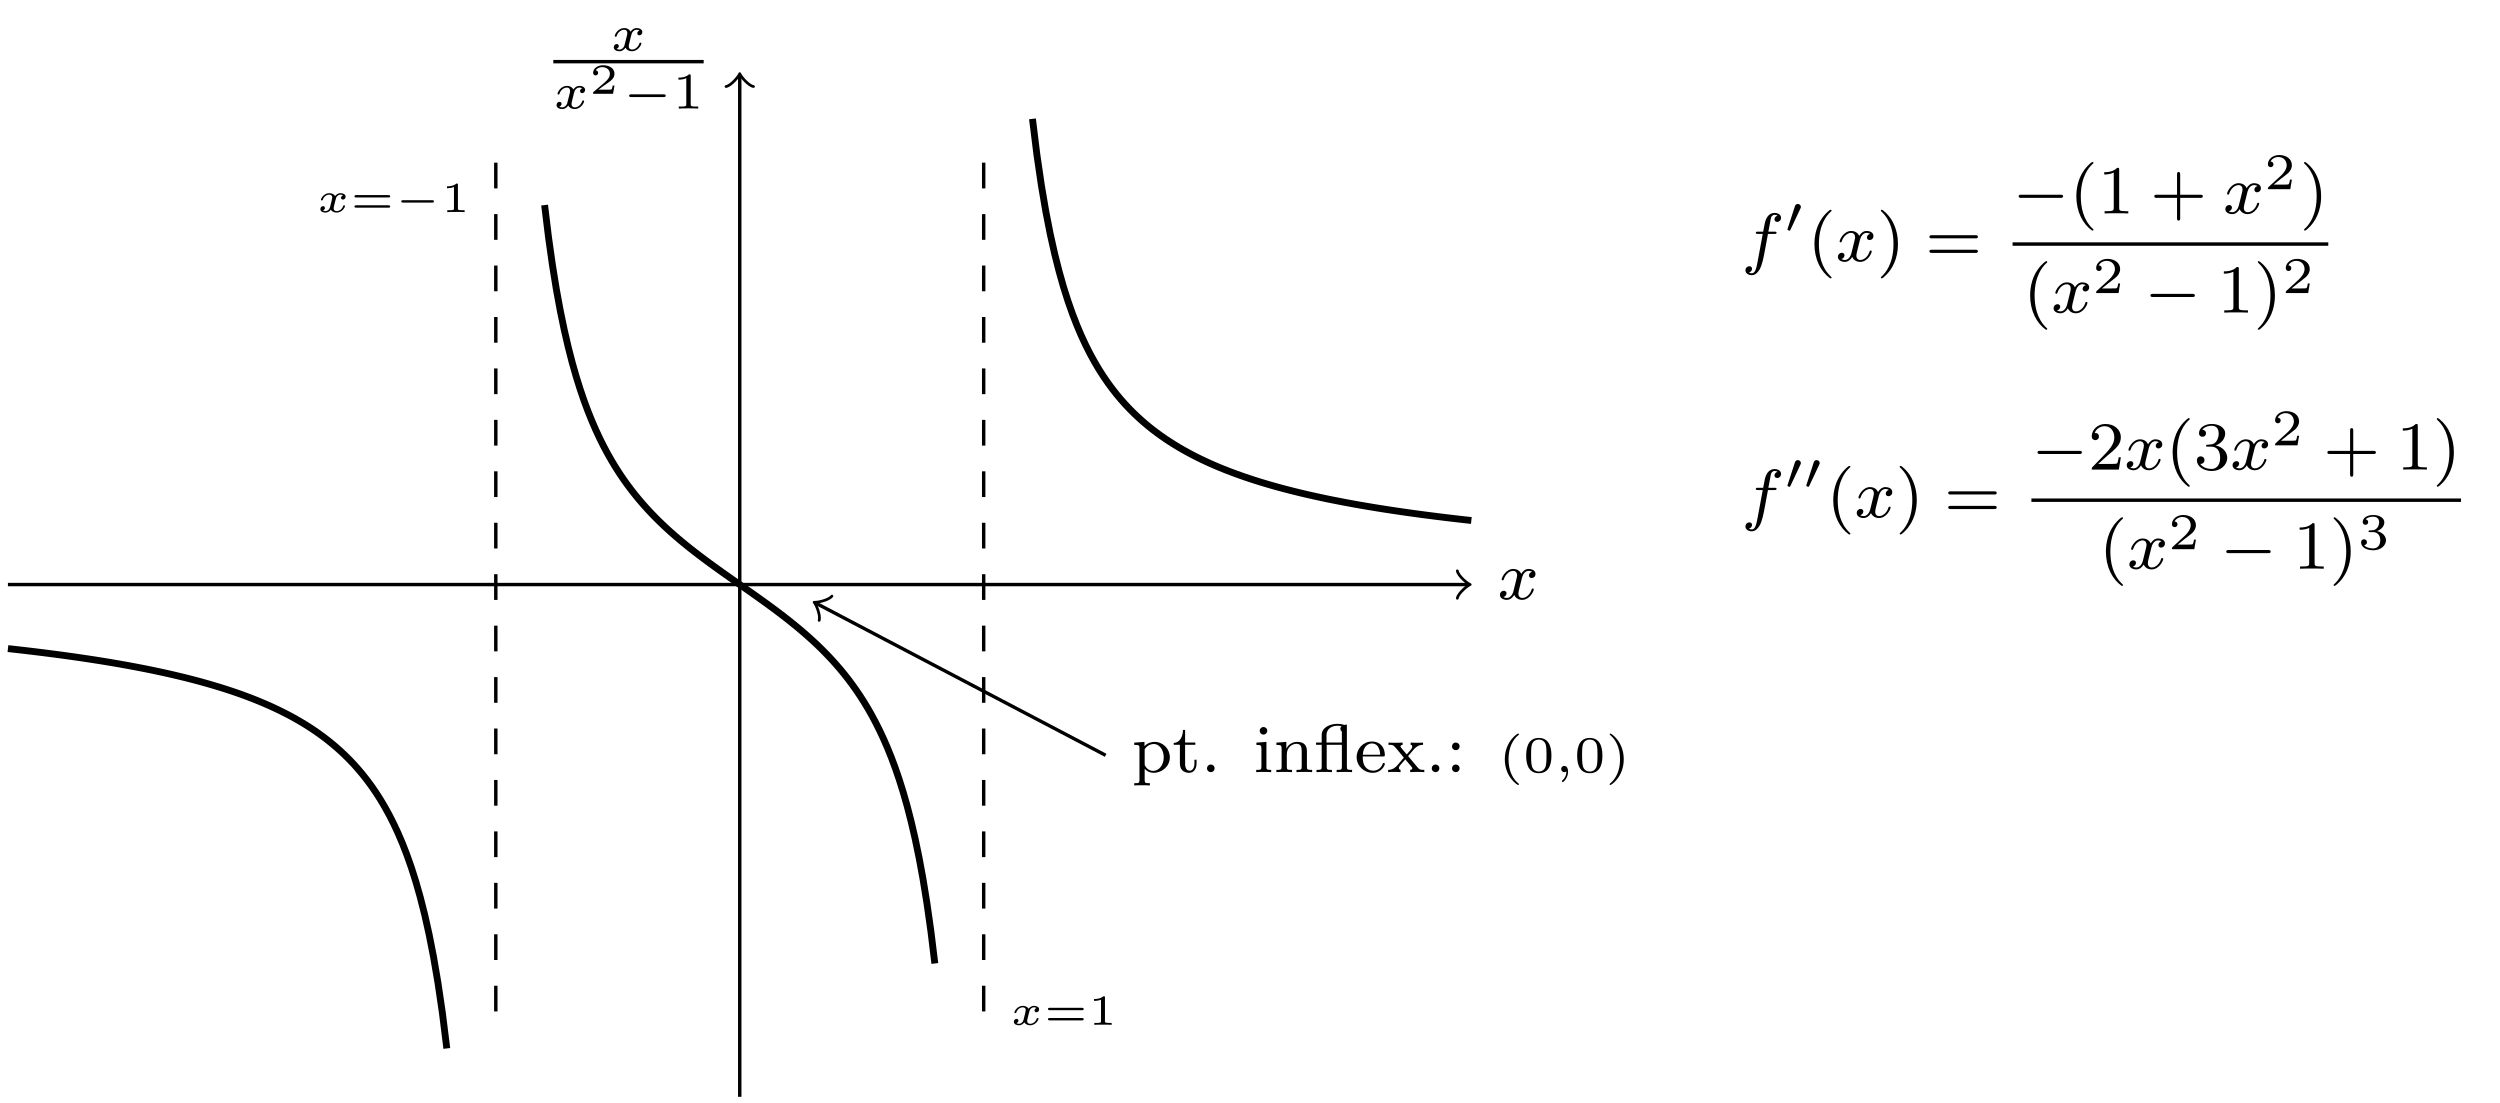 <?xml version='1.0' encoding='UTF-8'?>
<!-- This file was generated by dvisvgm 3.2.1 -->
<svg version='1.1' xmlns='http://www.w3.org/2000/svg' xmlns:xlink='http://www.w3.org/1999/xlink' width='290.431pt' height='128.136pt' viewBox='-.5 -127.636 290.431 128.136'>
<defs>
<path id='g0-0' d='M4.598-1.245C4.598-1.385 4.463-1.385 4.399-1.385H.996C.932-1.385 .797-1.385 .797-1.245S.932-1.106 .996-1.106H4.399C4.463-1.106 4.598-1.106 4.598-1.245Z'/>
<path id='g14-40' d='M2.813 1.897C2.813 1.865 2.805 1.857 2.702 1.753C1.61 .725 1.339-.757 1.339-1.993C1.339-4.288 2.287-5.364 2.694-5.731C2.805-5.834 2.813-5.842 2.813-5.882S2.782-5.978 2.702-5.978C2.574-5.978 2.176-5.571 2.112-5.499C1.044-4.384 .821-2.949 .821-1.993C.821-.207 1.57 1.227 2.654 1.993C2.718 1.993 2.813 1.993 2.813 1.897Z'/>
<path id='g14-41' d='M2.463-1.993C2.463-2.75 2.335-3.658 1.841-4.599C1.451-5.332 .725-5.978 .582-5.978C.502-5.978 .478-5.922 .478-5.882C.478-5.85 .478-5.834 .574-5.738C1.69-4.678 1.945-3.22 1.945-1.993C1.945 .295 .996 1.379 .59 1.745C.486 1.849 .478 1.857 .478 1.897S.502 1.993 .582 1.993C.709 1.993 1.108 1.586 1.172 1.514C2.24 .399 2.463-1.036 2.463-1.993Z'/>
<path id='g14-43' d='M6.105-1.993C6.105-2.176 5.93-2.176 5.818-2.176H3.475V-4.527C3.475-4.639 3.475-4.814 3.292-4.814S3.108-4.639 3.108-4.527V-2.176H.757C.646-2.176 .47-2.176 .47-1.993S.646-1.809 .757-1.809H3.108V.542C3.108 .654 3.108 .829 3.292 .829S3.475 .654 3.475 .542V-1.809H5.818C5.93-1.809 6.105-1.809 6.105-1.993Z'/>
<path id='g14-49' d='M3.563 0V-.263H3.284C2.527-.263 2.503-.359 2.503-.654V-5.077C2.503-5.292 2.487-5.3 2.271-5.3C1.945-4.981 1.522-4.79 .765-4.79V-4.527C.98-4.527 1.411-4.527 1.873-4.742V-.654C1.873-.359 1.849-.263 1.092-.263H.813V0C1.14-.024 1.825-.024 2.184-.024S3.236-.024 3.563 0Z'/>
<path id='g14-50' d='M3.802-1.427H3.555C3.531-1.267 3.467-.869 3.371-.717C3.324-.654 2.718-.654 2.59-.654H1.172L2.248-1.626C2.375-1.745 2.71-2.008 2.837-2.12C3.332-2.574 3.802-3.013 3.802-3.738C3.802-4.686 3.005-5.3 2.008-5.3C1.052-5.3 .422-4.575 .422-3.866C.422-3.475 .733-3.419 .845-3.419C1.012-3.419 1.259-3.539 1.259-3.842C1.259-4.256 .861-4.256 .765-4.256C.996-4.838 1.53-5.037 1.921-5.037C2.662-5.037 3.045-4.407 3.045-3.738C3.045-2.909 2.463-2.303 1.522-1.339L.518-.303C.422-.215 .422-.199 .422 0H3.571L3.802-1.427Z'/>
<path id='g14-51' d='M3.873-1.363C3.873-2.024 3.347-2.63 2.534-2.805C3.164-3.029 3.634-3.571 3.634-4.208S2.917-5.3 2.088-5.3C1.235-5.3 .59-4.838 .59-4.232C.59-3.937 .789-3.81 .996-3.81C1.243-3.81 1.403-3.985 1.403-4.216C1.403-4.511 1.148-4.623 .972-4.631C1.307-5.069 1.921-5.093 2.064-5.093C2.271-5.093 2.877-5.029 2.877-4.208C2.877-3.65 2.646-3.316 2.534-3.188C2.295-2.941 2.112-2.925 1.626-2.893C1.474-2.885 1.411-2.877 1.411-2.774C1.411-2.662 1.482-2.662 1.618-2.662H2.016C2.646-2.662 3.045-2.2 3.045-1.363C3.045-.367 2.479-.072 2.056-.072C1.618-.072 1.02-.231 .741-.654C1.028-.654 1.227-.837 1.227-1.1C1.227-1.355 1.044-1.538 .789-1.538C.574-1.538 .351-1.403 .351-1.084C.351-.327 1.164 .167 2.072 .167C3.132 .167 3.873-.566 3.873-1.363Z'/>
<path id='g14-61' d='M6.105-2.837C6.105-3.021 5.914-3.021 5.794-3.021H.781C.662-3.021 .47-3.021 .47-2.837S.63-2.654 .749-2.654H5.826C5.946-2.654 6.105-2.654 6.105-2.837ZM6.105-1.148C6.105-1.331 5.946-1.331 5.826-1.331H.749C.63-1.331 .47-1.331 .47-1.148S.662-.964 .781-.964H5.794C5.914-.964 6.105-.964 6.105-1.148Z'/>
<path id='g1-120' d='M3.328-.717C3.328-.787 3.243-.787 3.223-.787C3.138-.787 3.128-.757 3.113-.712C2.969-.264 2.585-.115 2.366-.115C2.217-.115 2.012-.169 2.012-.448C2.012-.508 2.012-.543 2.052-.712C2.137-1.061 2.271-1.614 2.311-1.704C2.376-1.833 2.54-2.032 2.795-2.032C2.809-2.032 2.979-2.032 3.093-1.953C2.864-1.883 2.864-1.659 2.864-1.659C2.864-1.574 2.924-1.455 3.088-1.455C3.228-1.455 3.397-1.574 3.397-1.793C3.397-2.087 3.068-2.202 2.804-2.202C2.481-2.202 2.271-1.993 2.172-1.863C2.007-2.147 1.689-2.202 1.509-2.202C.887-2.202 .533-1.614 .533-1.43C.533-1.36 .613-1.36 .638-1.36C.682-1.36 .722-1.365 .742-1.42C.892-1.908 1.3-2.032 1.489-2.032C1.654-2.032 1.843-1.963 1.843-1.699C1.843-1.574 1.753-1.23 1.584-.568C1.509-.284 1.28-.115 1.066-.115C1.031-.115 .887-.115 .767-.194C.991-.274 .991-.463 .991-.483C.991-.628 .882-.692 .772-.692C.648-.692 .463-.593 .463-.354C.463-.05 .802 .055 1.056 .055C1.33 .055 1.554-.105 1.674-.284C1.873 .015 2.192 .055 2.346 .055C2.974 .055 3.328-.538 3.328-.717Z'/>
<path id='g13-40' d='M2.397 1.411C2.397 1.381 2.379 1.351 2.379 1.351C1.722 .849 1.184-.096 1.184-1.494C1.184-2.875 1.71-3.832 2.379-4.34C2.379-4.34 2.397-4.37 2.397-4.4C2.397-4.435 2.373-4.483 2.301-4.483C2.194-4.483 .753-3.545 .753-1.494C.753 .55 2.188 1.494 2.301 1.494C2.373 1.494 2.397 1.447 2.397 1.411Z'/>
<path id='g13-41' d='M2.116-1.494C2.116-3.539 .681-4.483 .568-4.483C.496-4.483 .478-4.429 .478-4.4C.478-4.364 .484-4.358 .592-4.262C1.13-3.802 1.686-2.917 1.686-1.494C1.686-.227 1.243 .723 .568 1.291C.484 1.369 .478 1.375 .478 1.411C.478 1.441 .496 1.494 .568 1.494C.675 1.494 2.116 .556 2.116-1.494Z'/>
<path id='g13-48' d='M3.288-1.907C3.288-2.343 3.288-3.975 1.823-3.975S.359-2.343 .359-1.907C.359-1.476 .359 .126 1.823 .126S3.288-1.476 3.288-1.907ZM2.72-1.985C2.72-1.602 2.72-.998 2.618-.664C2.451-.143 2.02-.066 1.823-.066C1.572-.066 1.166-.185 1.022-.681C.927-1.028 .927-1.614 .927-1.985C.927-2.385 .927-2.845 1.01-3.168C1.16-3.706 1.614-3.784 1.823-3.784C2.098-3.784 2.493-3.652 2.624-3.198C2.714-2.881 2.72-2.445 2.72-1.985Z'/>
<path id='g13-49' d='M3.019 0V-.233H2.762C2.146-.233 2.146-.311 2.146-.508V-3.796C2.146-3.975 2.122-3.975 1.943-3.975C1.548-3.593 .938-3.593 .723-3.593V-3.359C.879-3.359 1.273-3.359 1.632-3.527V-.508C1.632-.311 1.632-.233 1.016-.233H.759V0C1.088-.024 1.554-.024 1.889-.024S2.69-.024 3.019 0Z'/>
<path id='g13-50' d='M3.216-1.118H2.995C2.983-1.034 2.923-.64 2.833-.574C2.792-.538 2.307-.538 2.224-.538H1.106L1.871-1.16C2.074-1.321 2.606-1.704 2.792-1.883C2.971-2.062 3.216-2.367 3.216-2.792C3.216-3.539 2.54-3.975 1.739-3.975C.968-3.975 .43-3.467 .43-2.905C.43-2.6 .687-2.564 .753-2.564C.903-2.564 1.076-2.672 1.076-2.887C1.076-3.019 .998-3.21 .735-3.21C.873-3.515 1.237-3.742 1.65-3.742C2.277-3.742 2.612-3.276 2.612-2.792C2.612-2.367 2.331-1.931 1.913-1.548L.496-.251C.436-.191 .43-.185 .43 0H3.031L3.216-1.118Z'/>
<path id='g13-51' d='M3.27-1.034C3.27-1.47 2.935-1.931 2.224-2.11C2.696-2.266 3.078-2.648 3.078-3.138C3.078-3.616 2.517-3.975 1.799-3.975C1.1-3.975 .568-3.652 .568-3.162C.568-2.905 .765-2.833 .885-2.833C1.04-2.833 1.201-2.941 1.201-3.15C1.201-3.335 1.07-3.443 .909-3.467C1.19-3.778 1.733-3.778 1.787-3.778C2.092-3.778 2.475-3.634 2.475-3.138C2.475-2.809 2.289-2.236 1.692-2.2C1.584-2.194 1.423-2.182 1.369-2.182C1.309-2.176 1.243-2.17 1.243-2.08C1.243-1.985 1.309-1.985 1.411-1.985H1.757C2.266-1.985 2.606-1.644 2.606-1.034C2.606-.377 2.212-.09 1.775-.09C1.614-.09 .998-.126 .729-.472C.962-.496 1.058-.652 1.058-.813C1.058-1.016 .915-1.154 .717-1.154C.556-1.154 .377-1.052 .377-.801C.377-.209 1.034 .126 1.793 .126C2.678 .126 3.27-.442 3.27-1.034Z'/>
<path id='g7-0' d='M5.003-1.494C5.003-1.65 4.854-1.65 4.77-1.65H.98C.897-1.65 .747-1.65 .747-1.494S.897-1.339 .98-1.339H4.77C4.854-1.339 5.003-1.339 5.003-1.494Z'/>
<path id='g7-48' d='M1.931-3.001C1.931-3.204 1.745-3.341 1.572-3.341C1.375-3.341 1.279-3.204 1.237-3.078L.395-.478C.365-.4 .365-.383 .365-.383C.365-.299 .556-.233 .61-.233S.693-.287 .711-.329L1.871-2.803C1.913-2.893 1.931-2.929 1.931-3.001Z'/>
<path id='g2-49' d='M2.76 0V-.219H2.511C1.983-.219 1.983-.274 1.983-.428V-3.168C1.983-3.318 1.968-3.318 1.803-3.318C1.45-2.999 .897-2.999 .797-2.999H.712V-2.78H.797C.912-2.78 1.235-2.795 1.524-2.919V-.428C1.524-.274 1.524-.219 .996-.219H.747V0C1.021-.02 1.465-.02 1.753-.02S2.486-.02 2.76 0Z'/>
<path id='g2-50' d='M2.934-.961H2.725C2.71-.867 2.66-.558 2.58-.508C2.54-.478 2.122-.478 2.047-.478H1.071C1.4-.722 1.768-1.001 2.067-1.2C2.516-1.509 2.934-1.798 2.934-2.326C2.934-2.964 2.331-3.318 1.619-3.318C.946-3.318 .453-2.929 .453-2.441C.453-2.182 .672-2.137 .742-2.137C.877-2.137 1.036-2.227 1.036-2.431C1.036-2.61 .907-2.71 .752-2.725C.892-2.949 1.181-3.098 1.514-3.098C1.998-3.098 2.401-2.809 2.401-2.321C2.401-1.903 2.112-1.584 1.729-1.26L.513-.229C.463-.184 .458-.184 .453-.149V0H2.77L2.934-.961Z'/>
<path id='g2-61' d='M4.633-1.838C4.633-1.978 4.488-1.978 4.413-1.978H.702C.628-1.978 .483-1.978 .483-1.838S.613-1.699 .677-1.699H4.438C4.508-1.699 4.633-1.699 4.633-1.838ZM4.633-.653C4.633-.792 4.508-.792 4.438-.792H.677C.608-.792 .483-.792 .483-.653S.628-.513 .702-.513H4.413C4.488-.513 4.633-.513 4.633-.653Z'/>
<path id='g10-59' d='M1.572-.054C1.572-.43 1.417-.723 1.13-.723C.897-.723 .771-.538 .771-.365C.771-.185 .897 0 1.136 0C1.225 0 1.309-.024 1.375-.084C1.375 .484 1.076 .813 .927 .944C.867 1.004 .849 1.016 .849 1.052C.849 1.106 .903 1.16 .95 1.16C1.034 1.16 1.572 .681 1.572-.054Z'/>
<path id='g10-120' d='M3.581-.861C3.581-.861 3.575-.944 3.467-.944C3.383-.944 3.371-.903 3.353-.849C3.18-.329 2.756-.137 2.505-.137C2.277-.137 2.116-.269 2.116-.52C2.116-.634 2.146-.765 2.2-.974L2.391-1.751C2.451-1.985 2.481-2.092 2.606-2.236C2.69-2.325 2.833-2.439 3.025-2.439C3.055-2.439 3.234-2.439 3.365-2.349C3.156-2.289 3.108-2.116 3.108-2.026C3.108-1.835 3.264-1.793 3.347-1.793C3.521-1.793 3.694-1.937 3.694-2.17C3.694-2.493 3.341-2.636 3.037-2.636C2.642-2.636 2.403-2.331 2.337-2.218C2.26-2.367 2.032-2.636 1.584-2.636C.897-2.636 .49-1.925 .49-1.716C.49-1.686 .514-1.632 .598-1.632S.699-1.668 .717-1.722C.867-2.206 1.273-2.439 1.566-2.439S1.949-2.248 1.949-2.05C1.949-1.979 1.949-1.925 1.901-1.739C1.763-1.184 1.632-.64 1.602-.568C1.512-.341 1.297-.137 1.046-.137C1.01-.137 .843-.137 .705-.227C.938-.305 .962-.502 .962-.55C.962-.705 .843-.783 .723-.783C.556-.783 .377-.652 .377-.406C.377-.066 .753 .06 1.034 .06C1.375 .06 1.62-.173 1.733-.359C1.853-.108 2.14 .06 2.481 .06C3.186 .06 3.581-.664 3.581-.861Z'/>
<path id='g8-0' d='M5.866-1.993C5.866-2.176 5.691-2.176 5.579-2.176H.996C.885-2.176 .709-2.176 .709-1.993S.885-1.809 .996-1.809H5.579C5.691-1.809 5.866-1.809 5.866-1.993Z'/>
<path id='g4-29' d='M4.415 0V-.263C3.905-.263 3.81-.263 3.81-.622V-5.531L3.491-5.483C3.459-5.483 3.451-5.491 3.419-5.507C3.156-5.611 2.805-5.611 2.71-5.611C1.849-5.611 .885-5.189 .885-4.312V-3.435H.231V-3.172H.885V-.622C.885-.263 .789-.263 .279-.263V0C.59-.024 1.036-.024 1.172-.024C1.331-.024 1.761-.024 2.072 0V-.263C1.562-.263 1.467-.263 1.467-.622V-3.172H3.228V-.622C3.228-.263 3.132-.263 2.622-.263V0C2.933-.024 3.379-.024 3.515-.024C3.674-.024 4.105-.024 4.415 0ZM3.228-3.435H1.443V-4.304C1.443-5.029 2.064-5.388 2.702-5.388C2.989-5.388 3.116-5.356 3.204-5.332C3.092-5.26 3.053-5.157 3.053-5.037C3.053-4.806 3.212-4.726 3.228-4.718V-3.435Z'/>
<path id='g4-46' d='M1.618-.438C1.618-.709 1.403-.885 1.18-.885C.909-.885 .733-.669 .733-.446C.733-.175 .948 0 1.172 0C1.443 0 1.618-.215 1.618-.438Z'/>
<path id='g4-58' d='M1.618-2.989C1.618-3.26 1.403-3.435 1.18-3.435C.909-3.435 .733-3.22 .733-2.997C.733-2.726 .948-2.55 1.172-2.55C1.443-2.55 1.618-2.766 1.618-2.989ZM1.618-.438C1.618-.709 1.403-.885 1.18-.885C.909-.885 .733-.669 .733-.446C.733-.175 .948 0 1.172 0C1.443 0 1.618-.215 1.618-.438Z'/>
<path id='g4-101' d='M3.515-.956C3.515-.988 3.491-1.068 3.387-1.068C3.3-1.068 3.284-1.012 3.268-.964C2.981-.191 2.295-.167 2.152-.167C1.793-.167 1.427-.335 1.188-.701S.948-1.578 .948-1.817H3.292C3.467-1.817 3.515-1.817 3.515-2C3.515-2.71 3.124-3.555 2-3.555C1.012-3.555 .239-2.734 .239-1.745C.239-.717 1.1 .08 2.104 .08C3.116 .08 3.515-.773 3.515-.956ZM2.973-2.024H.956C1.028-3.14 1.706-3.332 2-3.332C2.933-3.332 2.965-2.208 2.973-2.024Z'/>
<path id='g4-105' d='M2.072 0V-.263C1.554-.263 1.522-.303 1.522-.614V-3.515L.359-3.427V-3.164C.869-3.164 .94-3.116 .94-2.726V-.622C.94-.263 .845-.263 .335-.263V0C.646-.024 1.092-.024 1.211-.024C1.315-.024 1.793-.024 2.072 0ZM1.618-4.798C1.618-5.061 1.411-5.244 1.18-5.244S.741-5.061 .741-4.798C.741-4.567 .925-4.36 1.18-4.36C1.427-4.36 1.618-4.567 1.618-4.798Z'/>
<path id='g4-110' d='M4.479 0V-.263C3.969-.263 3.873-.263 3.873-.622V-2.415C3.873-3.084 3.571-3.515 2.734-3.515C1.945-3.515 1.586-2.941 1.49-2.75H1.482V-3.515L.327-3.427V-3.164C.869-3.164 .933-3.108 .933-2.718V-.622C.933-.263 .837-.263 .327-.263V0C.669-.024 1.02-.024 1.235-.024C1.467-.024 1.801-.024 2.144 0V-.263C1.634-.263 1.538-.263 1.538-.622V-2.064C1.538-2.901 2.176-3.292 2.662-3.292S3.268-2.949 3.268-2.447V-.622C3.268-.263 3.172-.263 2.662-.263V0C3.005-.024 3.355-.024 3.571-.024C3.802-.024 4.136-.024 4.479 0Z'/>
<path id='g4-112' d='M4.415-1.722C4.415-2.718 3.61-3.515 2.646-3.515C2.335-3.515 1.873-3.435 1.467-3.021V-3.515L.279-3.427V-3.164C.845-3.164 .885-3.116 .885-2.782V.925C.885 1.283 .789 1.283 .279 1.283V1.546C.622 1.522 .972 1.522 1.188 1.522C1.419 1.522 1.753 1.522 2.096 1.546V1.283C1.586 1.283 1.49 1.283 1.49 .925V-.391C1.865 .016 2.271 .08 2.527 .08C3.539 .08 4.415-.701 4.415-1.722ZM3.706-1.722C3.706-.805 3.132-.143 2.487-.143C2.208-.143 1.841-.263 1.586-.662C1.49-.797 1.49-.805 1.49-.956V-2.654C1.674-2.973 2.072-3.268 2.574-3.268C3.188-3.268 3.706-2.59 3.706-1.722Z'/>
<path id='g4-116' d='M2.813-.996V-1.443H2.566V-1.012C2.566-.462 2.319-.167 2.016-.167C1.482-.167 1.482-.853 1.482-.98V-3.172H2.67V-3.435H1.482V-4.902H1.235C1.227-4.176 .901-3.419 .159-3.395V-3.172H.877V-.996C.877-.064 1.594 .08 1.961 .08C2.495 .08 2.813-.399 2.813-.996Z'/>
<path id='g4-120' d='M4.336 0V-.263C3.842-.263 3.762-.303 3.555-.55L2.455-1.865C2.678-2.144 2.909-2.415 3.148-2.678C3.411-2.957 3.69-3.164 4.192-3.172V-3.435C3.881-3.411 3.866-3.411 3.507-3.411C3.467-3.411 2.997-3.411 2.75-3.435V-3.172C2.901-3.156 2.933-3.061 2.933-2.957S2.893-2.758 2.798-2.646L2.295-2.056L1.666-2.805C1.57-2.917 1.57-2.989 1.57-2.989C1.57-3.045 1.618-3.164 1.817-3.172V-3.435C1.498-3.411 1.052-3.411 .964-3.411C.821-3.411 .414-3.411 .175-3.435V-3.172C.717-3.172 .725-3.164 1.14-2.678L1.961-1.682L1.235-.829C1.036-.606 .741-.279 .135-.263V0C.43-.024 .486-.024 .821-.024C.821-.024 1.323-.024 1.578 0V-.263C1.474-.279 1.387-.335 1.387-.478S1.482-.733 1.506-.773L2.128-1.482L2.782-.701C2.941-.518 2.941-.502 2.941-.446C2.941-.383 2.885-.271 2.694-.263V0C3.037-.024 3.395-.024 3.547-.024C3.69-.024 4.097-.024 4.336 0Z'/>
<path id='g11-102' d='M4.575-5.045C4.575-5.42 4.192-5.611 3.81-5.611C3.539-5.611 3.037-5.483 2.782-4.75C2.71-4.567 2.71-4.551 2.495-3.435H1.897C1.737-3.435 1.642-3.435 1.642-3.284C1.642-3.172 1.745-3.172 1.881-3.172H2.447L1.873-.08C1.722 .725 1.602 1.403 1.18 1.403C1.156 1.403 .988 1.403 .837 1.307C1.203 1.219 1.203 .877 1.203 .877C1.203 .693 1.06 .582 .885 .582C.669 .582 .438 .765 .438 1.068C.438 1.403 .781 1.626 1.18 1.626C1.666 1.626 2 1.116 2.104 .917C2.391 .391 2.574-.606 2.59-.685L3.053-3.172H3.794C3.953-3.172 4.049-3.172 4.049-3.324C4.049-3.435 3.945-3.435 3.81-3.435H3.1L3.387-4.965C3.419-5.101 3.443-5.189 3.563-5.284C3.666-5.372 3.73-5.388 3.818-5.388C3.937-5.388 4.065-5.364 4.168-5.3C4.129-5.284 4.081-5.26 4.041-5.236C3.905-5.165 3.81-5.021 3.81-4.862C3.81-4.678 3.953-4.567 4.129-4.567C4.36-4.567 4.575-4.766 4.575-5.045Z'/>
<path id='g11-120' d='M4.184-1.14C4.184-1.219 4.121-1.243 4.065-1.243C3.969-1.243 3.953-1.188 3.929-1.108C3.77-.574 3.316-.143 2.853-.143C2.59-.143 2.399-.319 2.399-.654C2.399-.813 2.447-.996 2.558-1.443L2.829-2.534C2.941-2.949 3.22-3.292 3.579-3.292C3.618-3.292 3.826-3.292 3.993-3.18C3.642-3.092 3.626-2.782 3.626-2.75C3.626-2.574 3.762-2.455 3.937-2.455S4.384-2.59 4.384-2.933C4.384-3.387 3.881-3.515 3.587-3.515C3.212-3.515 2.909-3.252 2.726-2.941C2.55-3.363 2.136-3.515 1.809-3.515C.94-3.515 .454-2.519 .454-2.295C.454-2.224 .51-2.192 .574-2.192C.669-2.192 .685-2.232 .709-2.327C.893-2.909 1.371-3.292 1.785-3.292C2.096-3.292 2.248-3.068 2.248-2.782C2.248-2.622 2.152-2.256 2.088-2L1.817-.909C1.706-.478 1.419-.143 1.06-.143C1.028-.143 .821-.143 .654-.255C1.02-.343 1.02-.685 1.02-.685C1.02-.869 .877-.98 .701-.98C.486-.98 .255-.797 .255-.494C.255-.128 .646 .08 1.052 .08C1.474 .08 1.769-.239 1.913-.494C2.088-.104 2.455 .08 2.837 .08C3.706 .08 4.184-.917 4.184-1.14Z'/>
</defs>
<g id='page262'>
<g stroke-miterlimit='10' transform='matrix(.996 0 0 -.996 85.438 -59.727)' fill='#000' stroke='#000' stroke-width='0.4'>
<path d='M-85.358 0H84.898' fill='none'/>
<g transform='translate(84.898)' stroke-width='0.32' stroke-dasharray='none' stroke-dashoffset='0.0' stroke-linecap='round' stroke-linejoin='round'>
 <path d='M-1.2 1.6C-1.1 1 0 .1 .3 0C0-.1-1.1-1-1.2-1.6' fill='none'/>
 </g>
<g transform='matrix(1.004 0 0 -1.004 2.633 -61.673)' stroke='none' fill='#000'>
<use x='85.438' y='-59.727' xlink:href='#g11-120'/>
</g>
<path d='M0-59.75V59.291' fill='none'/>
<g transform='matrix(0 1 -1 0 0 59.291)' stroke-width='0.32' stroke-dasharray='none' stroke-dashoffset='0.0' stroke-linecap='round' stroke-linejoin='round'>
 <path d='M-1.2 1.6C-1.1 1 0 .1 .3 0C0-.1-1.1-1-1.2-1.6' fill='none'/>
 </g>
<g transform='matrix(1.004 0 0 -1.004 -108.726 -.975)' stroke='none' fill='#000'>
<use x='93.282' y='-62.985' xlink:href='#g10-120'/>
<rect x='86.633' y='-61.918' height='.398' width='17.469'/>
<use x='86.633' y='-56.269' xlink:href='#g10-120'/>
<use x='90.805' y='-57.984' xlink:href='#g2-50'/>
<use x='94.694' y='-56.269' xlink:href='#g7-0'/>
<use x='100.45' y='-56.269' xlink:href='#g13-49'/>
</g>
<g stroke-width='0.8'>
<path d='M-85.358-7.469L-84.841-7.526L-84.324-7.584L-83.807-7.643L-83.29-7.702L-82.773-7.764L-82.256-7.826L-81.739-7.889L-81.222-7.953L-80.705-8.018L-80.187-8.085L-79.67-8.153L-79.153-8.222L-78.636-8.292L-78.119-8.364L-77.602-8.436L-77.085-8.511L-76.568-8.587L-76.051-8.664L-75.534-8.743L-75.017-8.823L-74.5-8.905L-73.983-8.989L-73.465-9.075L-72.948-9.162L-72.431-9.251L-71.914-9.343L-71.397-9.436L-70.88-9.531L-70.363-9.628L-69.846-9.728L-69.329-9.829L-68.812-9.933L-68.295-10.04L-67.778-10.15L-67.26-10.261L-66.743-10.377L-66.226-10.494L-65.709-10.615L-65.192-10.738L-64.675-10.865L-64.158-10.995L-63.641-11.129L-63.124-11.266L-62.607-11.408L-62.09-11.554L-61.573-11.703L-61.056-11.857L-60.538-12.015L-60.021-12.178L-59.504-12.347L-58.987-12.52L-58.47-12.699L-57.953-12.884L-57.436-13.075L-56.919-13.273L-56.402-13.477L-55.885-13.689L-55.368-13.908L-54.851-14.134L-54.334-14.371L-53.816-14.615L-53.299-14.87L-52.782-15.133L-52.265-15.408L-51.748-15.695L-51.231-15.996L-50.714-16.306L-50.197-16.633L-49.68-16.973L-49.163-17.331L-48.646-17.706L-48.129-18.1L-47.612-18.513L-47.094-18.949L-46.577-19.409L-46.06-19.893L-45.543-20.409L-45.026-20.95L-44.509-21.53L-43.992-22.145L-43.475-22.801L-42.958-23.502L-42.441-24.253L-41.924-25.059L-41.407-25.93L-40.89-26.868L-40.372-27.888L-39.855-28.995L-39.338-30.208L-38.821-31.54L-38.304-33.005L-37.787-34.634L-37.27-36.448L-36.753-38.485L-36.236-40.788L-35.719-43.414L-35.202-46.439L-34.685-49.954L-34.168-54.107' fill='none'/>
</g>
<g stroke-dasharray='3.0,3.0' stroke-dashoffset='0.0'>
<path d='M-28.453-49.792V49.792' fill='none'/>
<g transform='matrix(1.004 0 0 -1.004 -135.161 -16.525)' stroke='none' fill='#000'>
<use x='85.438' y='-59.727' xlink:href='#g1-120'/>
<use x='89.381' y='-59.727' xlink:href='#g2-61'/>
<use x='94.501' y='-59.727' xlink:href='#g0-0'/>
<use x='99.898' y='-59.727' xlink:href='#g2-49'/>
</g>
</g>
<g stroke-width='0.8'>
<path d='M-22.762 44.261L-22.302 40.489L-21.843 37.231L-21.383 34.393L-20.923 31.892L-20.463 29.673L-20.004 27.69L-19.544 25.903L-19.084 24.285L-18.624 22.812L-18.165 21.464L-17.705 20.225L-17.245 19.082L-16.785 18.022L-16.326 17.037L-15.866 16.118L-15.406 15.257L-14.946 14.449L-14.486 13.689L-14.027 12.971L-13.567 12.291L-13.107 11.646L-12.647 11.033L-12.188 10.448L-11.728 9.889L-11.268 9.355L-10.808 8.841L-10.348 8.348L-9.889 7.872L-9.429 7.414L-8.969 6.971L-8.509 6.542L-8.05 6.124L-7.59 5.72L-7.13 5.325L-6.67 4.94L-6.211 4.565L-5.751 4.196L-5.291 3.836L-4.831 3.482L-4.371 3.134L-3.912 2.79L-3.452 2.452L-2.992 2.118L-2.532 1.787L-2.073 1.458L-1.613 1.132L-1.153 .808L-.693 .485L-.234 .163L.226-.158L.686-.48L1.146-.803L1.605-1.127L2.065-1.453L2.525-1.781L2.985-2.112L3.445-2.447L3.904-2.785L4.364-3.128L4.824-3.476L5.284-3.83L5.743-4.191L6.203-4.559L6.663-4.934L7.123-5.319L7.582-5.713L8.042-6.118L8.502-6.535L8.962-6.964L9.422-7.407L9.881-7.865L10.341-8.34L10.801-8.833L11.261-9.346L11.72-9.881L12.18-10.439L12.64-11.023L13.1-11.636L13.56-12.281L14.019-12.96L14.479-13.677L14.939-14.437L15.399-15.245L15.858-16.104L16.318-17.022L16.778-18.006L17.238-19.064L17.697-20.206L18.157-21.442L18.617-22.79L19.077-24.259L19.537-25.875L19.996-27.66L20.456-29.638L20.916-31.853L21.376-34.35L21.835-37.183L22.295-40.432L22.755-44.197' fill='none'/>
</g>
<g stroke-width='0.8'>
<path d='M34.143 54.319L34.66 50.135L35.177 46.594L35.694 43.547L36.212 40.903L36.729 38.586L37.246 36.539L37.763 34.714L38.28 33.08L38.797 31.604L39.314 30.269L39.831 29.05L40.348 27.937L40.865 26.914L41.382 25.972L41.899 25.097L42.416 24.289L42.934 23.536L43.451 22.832L43.968 22.173L44.485 21.556L45.002 20.978L45.519 20.433L46.036 19.917L46.553 19.431L47.07 18.971L47.587 18.533L48.104 18.118L48.621 17.724L49.138 17.349L49.656 16.989L50.173 16.649L50.69 16.322L51.207 16.009L51.724 15.71L52.241 15.422L52.758 15.146L53.275 14.882L53.792 14.626L54.309 14.382L54.826 14.146L55.343 13.919L55.86 13.698L56.378 13.486L56.895 13.282L57.412 13.085L57.929 12.893L58.446 12.708L58.963 12.528L59.48 12.355L59.997 12.185L60.514 12.022L61.031 11.864L61.548 11.71L62.065 11.56L62.582 11.414L63.1 11.272L63.617 11.135L64.134 11.001L64.651 10.871L65.168 10.744L65.685 10.62L66.202 10.499L66.719 10.382L67.236 10.267L67.753 10.155L68.27 10.045L68.787 9.938L69.304 9.834L69.822 9.733L70.339 9.633L70.856 9.535L71.373 9.44L71.89 9.347L72.407 9.255L72.924 9.166L73.441 9.079L73.958 8.993L74.475 8.909L74.992 8.827L75.509 8.747L76.026 8.668L76.544 8.59L77.061 8.515L77.578 8.44L78.095 8.367L78.612 8.295L79.129 8.225L79.646 8.156L80.163 8.088L80.68 8.022L81.197 7.956L81.714 7.892L82.231 7.828L82.749 7.766L83.266 7.706L83.783 7.646L84.3 7.586L84.817 7.529L85.334 7.472' fill='none'/>
</g>
<g stroke-dasharray='3.0,3.0' stroke-dashoffset='0.0'>
<path d='M28.453-49.792V49.792' fill='none'/>
<g transform='matrix(1.004 0 0 -1.004 -54.272 -111.317)' stroke='none' fill='#000'>
<use x='85.438' y='-59.727' xlink:href='#g1-120'/>
<use x='89.381' y='-59.727' xlink:href='#g2-61'/>
<use x='94.501' y='-59.727' xlink:href='#g2-49'/>
</g>
</g>
<path d='M8.943-2.206L42.679-19.917' fill='none'/>
<g transform='matrix(-.885 .465 -.465 -.885 8.943 -2.206)' stroke-width='0.32' stroke-dasharray='none' stroke-dashoffset='0.0' stroke-linecap='round' stroke-linejoin='round'>
 <path d='M-1.2 1.6C-1.1 1 0 .1 .3 0C0-.1-1.1-1-1.2-1.6' fill='none'/>
 </g>
<g transform='matrix(1.004 0 0 -1.004 -40.046 -81.845)' stroke='none' fill='#000'>
<use x='85.438' y='-59.727' xlink:href='#g4-112'/>
<use x='90.143' y='-59.727' xlink:href='#g4-116'/>
<use x='93.436' y='-59.727' xlink:href='#g4-46'/>
<use x='99.552' y='-59.727' xlink:href='#g4-105'/>
<use x='101.904' y='-59.727' xlink:href='#g4-110'/>
<use x='106.609' y='-59.727' xlink:href='#g4-29'/>
<use x='111.314' y='-59.727' xlink:href='#g4-101'/>
<use x='115.078' y='-59.727' xlink:href='#g4-120'/>
<use x='119.547' y='-59.727' xlink:href='#g4-46'/>
<use x='121.899' y='-59.727' xlink:href='#g4-58'/>
<use x='128.015' y='-59.727' xlink:href='#g13-40'/>
<use x='130.893' y='-59.727' xlink:href='#g13-48'/>
<use x='134.546' y='-59.727' xlink:href='#g10-59'/>
<use x='136.816' y='-59.727' xlink:href='#g13-48'/>
<use x='140.469' y='-59.727' xlink:href='#g13-41'/>
</g>
<path d='M113.811 39.834' fill='none'/>
<g transform='matrix(1.004 0 0 -1.004 31.086 -22.251)' stroke='none' fill='#000'>
<use x='85.438' y='-59.727' xlink:href='#g11-102'/>
<use x='90.385' y='-63.037' xlink:href='#g7-48'/>
<use x='93.069' y='-59.727' xlink:href='#g14-40'/>
<use x='96.362' y='-59.727' xlink:href='#g11-120'/>
<use x='101.129' y='-59.727' xlink:href='#g14-41'/>
<use x='106.775' y='-59.727' xlink:href='#g14-61'/>
<use x='116.909' y='-65.276' xlink:href='#g8-0'/>
<use x='123.495' y='-65.276' xlink:href='#g14-40'/>
<use x='126.789' y='-65.276' xlink:href='#g14-49'/>
<use x='132.905' y='-65.276' xlink:href='#g14-43'/>
<use x='141.373' y='-65.276' xlink:href='#g11-120'/>
<use x='146.14' y='-68.089' xlink:href='#g13-50'/>
<use x='150.291' y='-65.276' xlink:href='#g14-41'/>
<rect x='116.909' y='-61.918' height='.398' width='36.675'/>
<use x='118.127' y='-53.756' xlink:href='#g14-40'/>
<use x='121.42' y='-53.756' xlink:href='#g11-120'/>
<use x='126.187' y='-56.025' xlink:href='#g13-50'/>
<use x='132.22' y='-53.756' xlink:href='#g8-0'/>
<use x='140.688' y='-53.756' xlink:href='#g14-49'/>
<use x='144.922' y='-53.756' xlink:href='#g14-41'/>
<use x='148.216' y='-56.025' xlink:href='#g13-50'/>
</g>
<path d='M113.811 9.958' fill='none'/>
<g transform='matrix(1.004 0 0 -1.004 31.086 -52.126)' stroke='none' fill='#000'>
<use x='85.438' y='-59.727' xlink:href='#g11-102'/>
<use x='90.385' y='-63.037' xlink:href='#g7-48'/>
<use x='92.571' y='-63.037' xlink:href='#g7-48'/>
<use x='95.255' y='-59.727' xlink:href='#g14-40'/>
<use x='98.549' y='-59.727' xlink:href='#g11-120'/>
<use x='103.315' y='-59.727' xlink:href='#g14-41'/>
<use x='108.961' y='-59.727' xlink:href='#g14-61'/>
<use x='119.095' y='-65.276' xlink:href='#g8-0'/>
<use x='125.682' y='-65.276' xlink:href='#g14-50'/>
<use x='129.916' y='-65.276' xlink:href='#g11-120'/>
<use x='134.683' y='-65.276' xlink:href='#g14-40'/>
<use x='137.976' y='-65.276' xlink:href='#g14-51'/>
<use x='142.21' y='-65.276' xlink:href='#g11-120'/>
<use x='146.977' y='-68.089' xlink:href='#g13-50'/>
<use x='153.01' y='-65.276' xlink:href='#g14-43'/>
<use x='161.478' y='-65.276' xlink:href='#g14-49'/>
<use x='165.712' y='-65.276' xlink:href='#g14-41'/>
<rect x='119.095' y='-61.918' height='.398' width='49.91'/>
<use x='126.93' y='-53.756' xlink:href='#g14-40'/>
<use x='130.224' y='-53.756' xlink:href='#g11-120'/>
<use x='134.991' y='-56.025' xlink:href='#g13-50'/>
<use x='141.024' y='-53.756' xlink:href='#g8-0'/>
<use x='149.492' y='-53.756' xlink:href='#g14-49'/>
<use x='153.726' y='-53.756' xlink:href='#g14-41'/>
<use x='157.019' y='-56.025' xlink:href='#g13-51'/>
</g>
</g>
</g>
</svg>